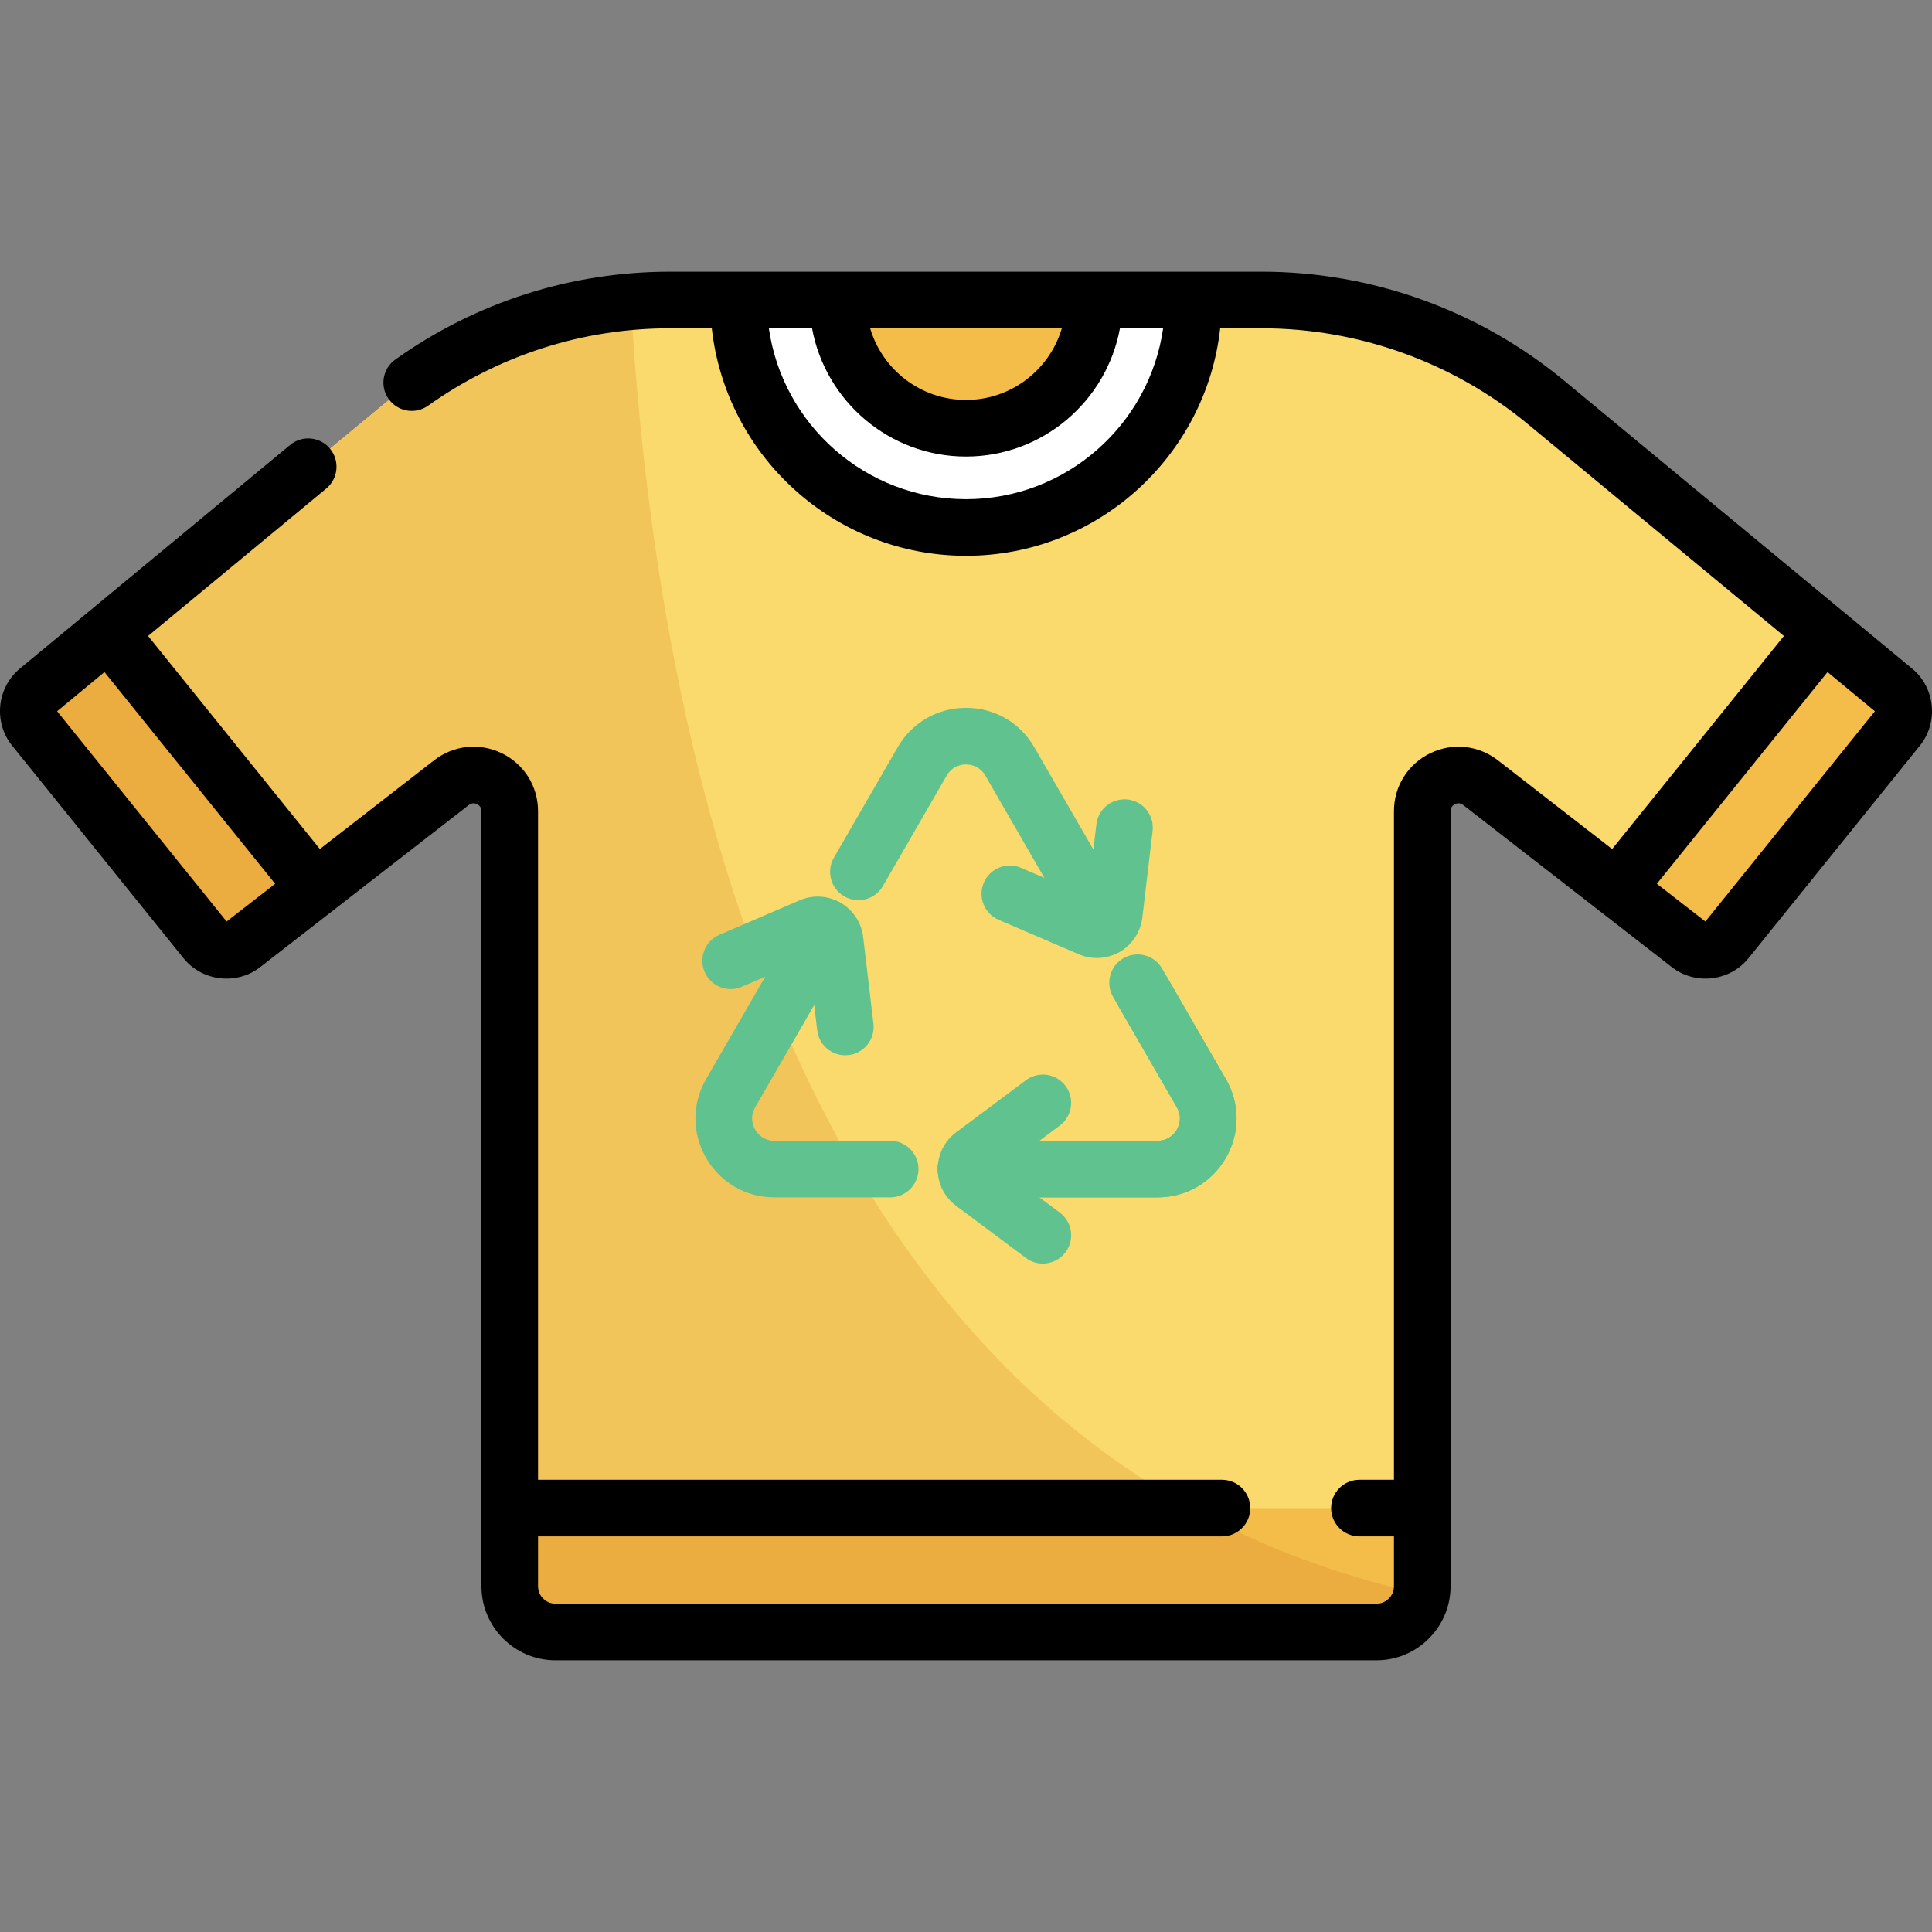 <?xml version="1.0" encoding="iso-8859-1"?>
<!-- Generator: Adobe Illustrator 19.0.0, SVG Export Plug-In . SVG Version: 6.00 Build 0)  -->
<svg version="1.1" id="Capa_1" xmlns="http://www.w3.org/2000/svg" xmlns:xlink="http://www.w3.org/1999/xlink" x="0px" y="0px"
	 viewBox="0 0 512 512" style="enable-background:new 0 0 512 512;" xml:space="preserve">
<rect x="0" y="0" width="512" height="512" fill="#808080" stroke="none"/>
<path style="fill:#FADA6D;" d="M501.942,182.955l-92.258-76.337c-21.181-17.525-47.812-27.115-75.303-27.115H177.619
	c-27.491,0-54.123,9.589-75.303,27.115l-92.258,76.337c-2.999,2.481-3.446,6.914-1.003,9.944l45.401,56.318
	c2.434,3.019,6.839,3.532,9.901,1.152l55.283-42.955c6.289-4.886,15.445-0.405,15.445,7.559v205.389
	c0,6.703,5.433,12.135,12.135,12.135h217.558c6.703,0,12.135-5.433,12.135-12.135V214.972c0-7.964,9.157-12.445,15.445-7.559
	l55.283,42.955c3.062,2.379,7.467,1.867,9.901-1.152l45.401-56.318C505.388,189.868,504.941,185.436,501.942,182.955z"/>
<path style="fill:#F2C55A;" d="M376.725,422.439c-162.01-35.64-202.18-214.346-209.564-342.469
	c-23.732,2.109-46.364,11.355-64.845,26.647l-92.258,76.337c-2.999,2.481-3.446,6.913-1.003,9.944l45.401,56.318
	c2.434,3.019,6.839,3.532,9.901,1.152l55.283-42.955c6.289-4.886,15.445-0.405,15.445,7.559v205.389
	c0,6.703,5.433,12.135,12.135,12.135h217.558C370.772,432.497,375.737,428.149,376.725,422.439z"/>
<path style="fill:#FFFFFF;" d="M289.99,79.502c0,18.773-15.218,33.99-33.99,33.99s-33.99-15.217-33.99-33.99h-26.298
	c0,33.296,26.992,60.288,60.288,60.288s60.288-26.992,60.288-60.288H289.99z"/>
<path style="fill:#EBAC40;" d="M83.552,235.454l-54.796-67.971l-18.699,15.471c-2.999,2.481-3.446,6.913-1.003,9.944l45.401,56.318
	c2.434,3.019,6.839,3.532,9.901,1.152L83.552,235.454z"/>
<g>
	<path style="fill:#F4BC48;" d="M428.448,235.454l54.796-67.971l18.699,15.471c2.999,2.481,3.446,6.913,1.003,9.944l-45.401,56.318
		c-2.434,3.019-6.839,3.532-9.901,1.152L428.448,235.454z"/>
	<path style="fill:#F4BC48;" d="M376.915,399.656H135.085v20.705c0,6.703,5.433,12.135,12.135,12.135h217.558
		c6.703,0,12.135-5.433,12.135-12.135v-20.705H376.915z"/>
</g>
<path style="fill:#EBAC40;" d="M376.725,422.439c-22.627-4.977-42.873-12.751-60.989-22.783h-180.65v20.706
	c0,6.703,5.433,12.135,12.135,12.135h217.558C370.772,432.497,375.737,428.149,376.725,422.439z"/>
<g>
	<path style="fill:#60C28E;" d="M235.903,317.319h-30.659c-7.56,0-14.33-3.909-18.11-10.456c-3.78-6.547-3.78-14.364,0-20.912
		l25.378-43.956c2.071-3.587,6.658-4.817,10.246-2.745c3.587,2.071,4.816,6.659,2.745,10.246l-25.378,43.956
		c-1.54,2.667-0.513,5.021,0,5.91c0.513,0.889,2.039,2.955,5.118,2.955h30.659c4.142,0,7.501,3.358,7.501,7.501
		C243.403,313.961,240.045,317.319,235.903,317.319z"/>
	<path style="fill:#60C28E;" d="M306.757,317.319H256c-4.142,0-7.501-3.358-7.501-7.501c0-4.142,3.358-7.501,7.501-7.501h50.756
		c3.079,0,4.605-2.067,5.118-2.955c0.513-0.889,1.54-3.243,0-5.91l-16.898-29.268c-2.071-3.587-0.842-8.175,2.745-10.246
		c3.588-2.072,8.175-0.843,10.246,2.745l16.898,29.268c3.78,6.548,3.779,14.365,0,20.912
		C321.086,313.411,314.316,317.319,306.757,317.319z"/>
	<path style="fill:#60C28E;" d="M292.999,253.249c-2.592,0-5.113-1.345-6.503-3.751l-25.378-43.957
		c-1.54-2.667-4.092-2.955-5.118-2.955c-1.026,0-3.578,0.288-5.118,2.955l-16.898,29.268c-2.071,3.587-6.661,4.815-10.246,2.745
		c-3.587-2.071-4.816-6.659-2.745-10.246l16.898-29.268c3.78-6.547,10.55-10.456,18.11-10.456c7.56,0,14.33,3.909,18.11,10.456
		l25.378,43.957c2.071,3.587,0.842,8.175-2.745,10.246C295.562,252.924,294.272,253.249,292.999,253.249z"/>
	<path style="fill:#60C28E;" d="M276.363,334.864c-1.561,0-3.135-0.485-4.482-1.492l-18.504-13.82
		c-3.101-2.316-4.878-5.865-4.878-9.734c0.001-3.87,1.778-7.418,4.878-9.733l18.503-13.82c3.318-2.479,8.019-1.798,10.498,1.52
		c2.479,3.319,1.798,8.019-1.521,10.498l-15.443,11.535l15.443,11.535c3.318,2.478,4,7.179,1.521,10.498
		C280.905,333.823,278.649,334.864,276.363,334.864z"/>
	<path style="fill:#60C28E;" d="M290.681,253.881c-1.623,0-3.253-0.331-4.807-0.998l-21.22-9.114
		c-3.806-1.634-5.566-6.046-3.932-9.852c1.635-3.807,6.048-5.565,9.852-3.932l17.71,7.606l2.268-19.141
		c0.487-4.113,4.215-7.054,8.331-6.566c4.114,0.487,7.054,4.217,6.566,8.331l-2.717,22.934c-0.456,3.843-2.639,7.157-5.99,9.092
		C294.856,253.332,292.774,253.881,290.681,253.881z"/>
	<path style="fill:#60C28E;" d="M224.008,279.659c-3.748,0-6.988-2.804-7.439-6.619l-2.268-19.141l-17.711,7.606
		c-3.804,1.636-8.216-0.125-9.851-3.932c-1.635-3.806,0.125-8.217,3.932-9.852l21.22-9.114c3.555-1.527,7.517-1.293,10.868,0.641
		c3.351,1.934,5.534,5.247,5.99,9.091l2.717,22.935c0.487,4.113-2.452,7.844-6.566,8.331
		C224.6,279.642,224.302,279.659,224.008,279.659z"/>
	<path style="fill:#60C28E;" d="M306.757,317.319H256c-4.142,0-7.501-3.358-7.501-7.501c0-4.142,3.358-7.501,7.501-7.501h50.756
		c3.079,0,4.605-2.067,5.118-2.955c0.513-0.889,1.54-3.243,0-5.91l-15.329-26.551c-2.071-3.587-0.842-8.175,2.745-10.246
		c3.588-2.071,8.175-0.842,10.246,2.745l15.329,26.551c3.78,6.548,3.779,14.365,0,20.912
		C321.086,313.411,314.316,317.319,306.757,317.319z"/>
</g>
<path style="fill:#F4BC48;" d="M222.01,79.502c0,18.773,15.218,33.99,33.99,33.99s33.99-15.218,33.99-33.99H222.01z"/>
<path d="M506.724,177.176l-92.259-76.337c-22.474-18.596-50.915-28.836-80.085-28.836H177.619c-26.266,0-51.459,8.051-72.855,23.283
	c-3.375,2.402-4.163,7.086-1.76,10.461c2.402,3.374,7.087,4.162,10.46,1.76c18.841-13.413,41.025-20.503,64.154-20.503h11.017
	c3.745,33.861,32.521,60.288,67.364,60.288s63.618-26.427,67.364-60.288h11.017c25.686,0,50.731,9.019,70.522,25.393l67.854,56.145
	l-45.524,56.47l-30.271-23.52c-5.189-4.031-12.078-4.742-17.979-1.854c-5.902,2.888-9.569,8.765-9.569,15.335v177.183h-9.147
	c-4.142,0-7.501,3.358-7.501,7.501s3.358,7.501,7.501,7.501h9.147v13.205c0,2.555-2.079,4.634-4.634,4.634H147.219
	c-2.555,0-4.634-2.079-4.634-4.634v-13.205h181.246c4.142,0,7.501-3.358,7.501-7.501s-3.358-7.501-7.501-7.501H142.586V214.972
	c0-6.571-3.666-12.447-9.569-15.335s-12.791-2.178-17.98,1.854L84.767,225.01l-45.524-56.47l47.217-39.069
	c3.191-2.641,3.638-7.369,0.997-10.561c-2.641-3.191-7.369-3.638-10.561-0.997L5.275,177.176c-6.129,5.072-7.053,14.237-2.06,20.43
	l45.401,56.317c4.966,6.163,14.092,7.225,20.343,2.368l55.284-42.955c0.843-0.656,1.65-0.484,2.181-0.225
	c0.53,0.259,1.161,0.793,1.161,1.861v205.389c0,10.827,8.809,19.636,19.636,19.636h217.558c10.827,0,19.636-8.809,19.636-19.636
	V214.972c0-1.068,0.631-1.602,1.161-1.861c0.53-0.26,1.338-0.431,2.182,0.225l55.283,42.955c6.251,4.857,15.376,3.793,20.343-2.368
	l45.402-56.318C513.777,191.412,512.853,182.248,506.724,177.176z M281.401,87.003c-3.243,10.964-13.4,18.989-25.401,18.989
	c-12.001,0-22.158-8.025-25.401-18.989H281.401z M256,132.289c-26.56,0-48.591-19.721-52.245-45.287h11.446
	c3.542,19.308,20.483,33.99,40.798,33.99s37.257-14.681,40.798-33.99h11.446C304.59,112.569,282.56,132.289,256,132.289z
	 M60.056,244.211l-44.922-55.722l12.55-10.385l45.235,56.112L60.056,244.211z M451.944,244.211l-12.864-9.996l45.235-56.112
	l12.55,10.385L451.944,244.211z"/>
<g>
</g>
<g>
</g>
<g>
</g>
<g>
</g>
<g>
</g>
<g>
</g>
<g>
</g>
<g>
</g>
<g>
</g>
<g>
</g>
<g>
</g>
<g>
</g>
<g>
</g>
<g>
</g>
<g>
</g>
</svg>
